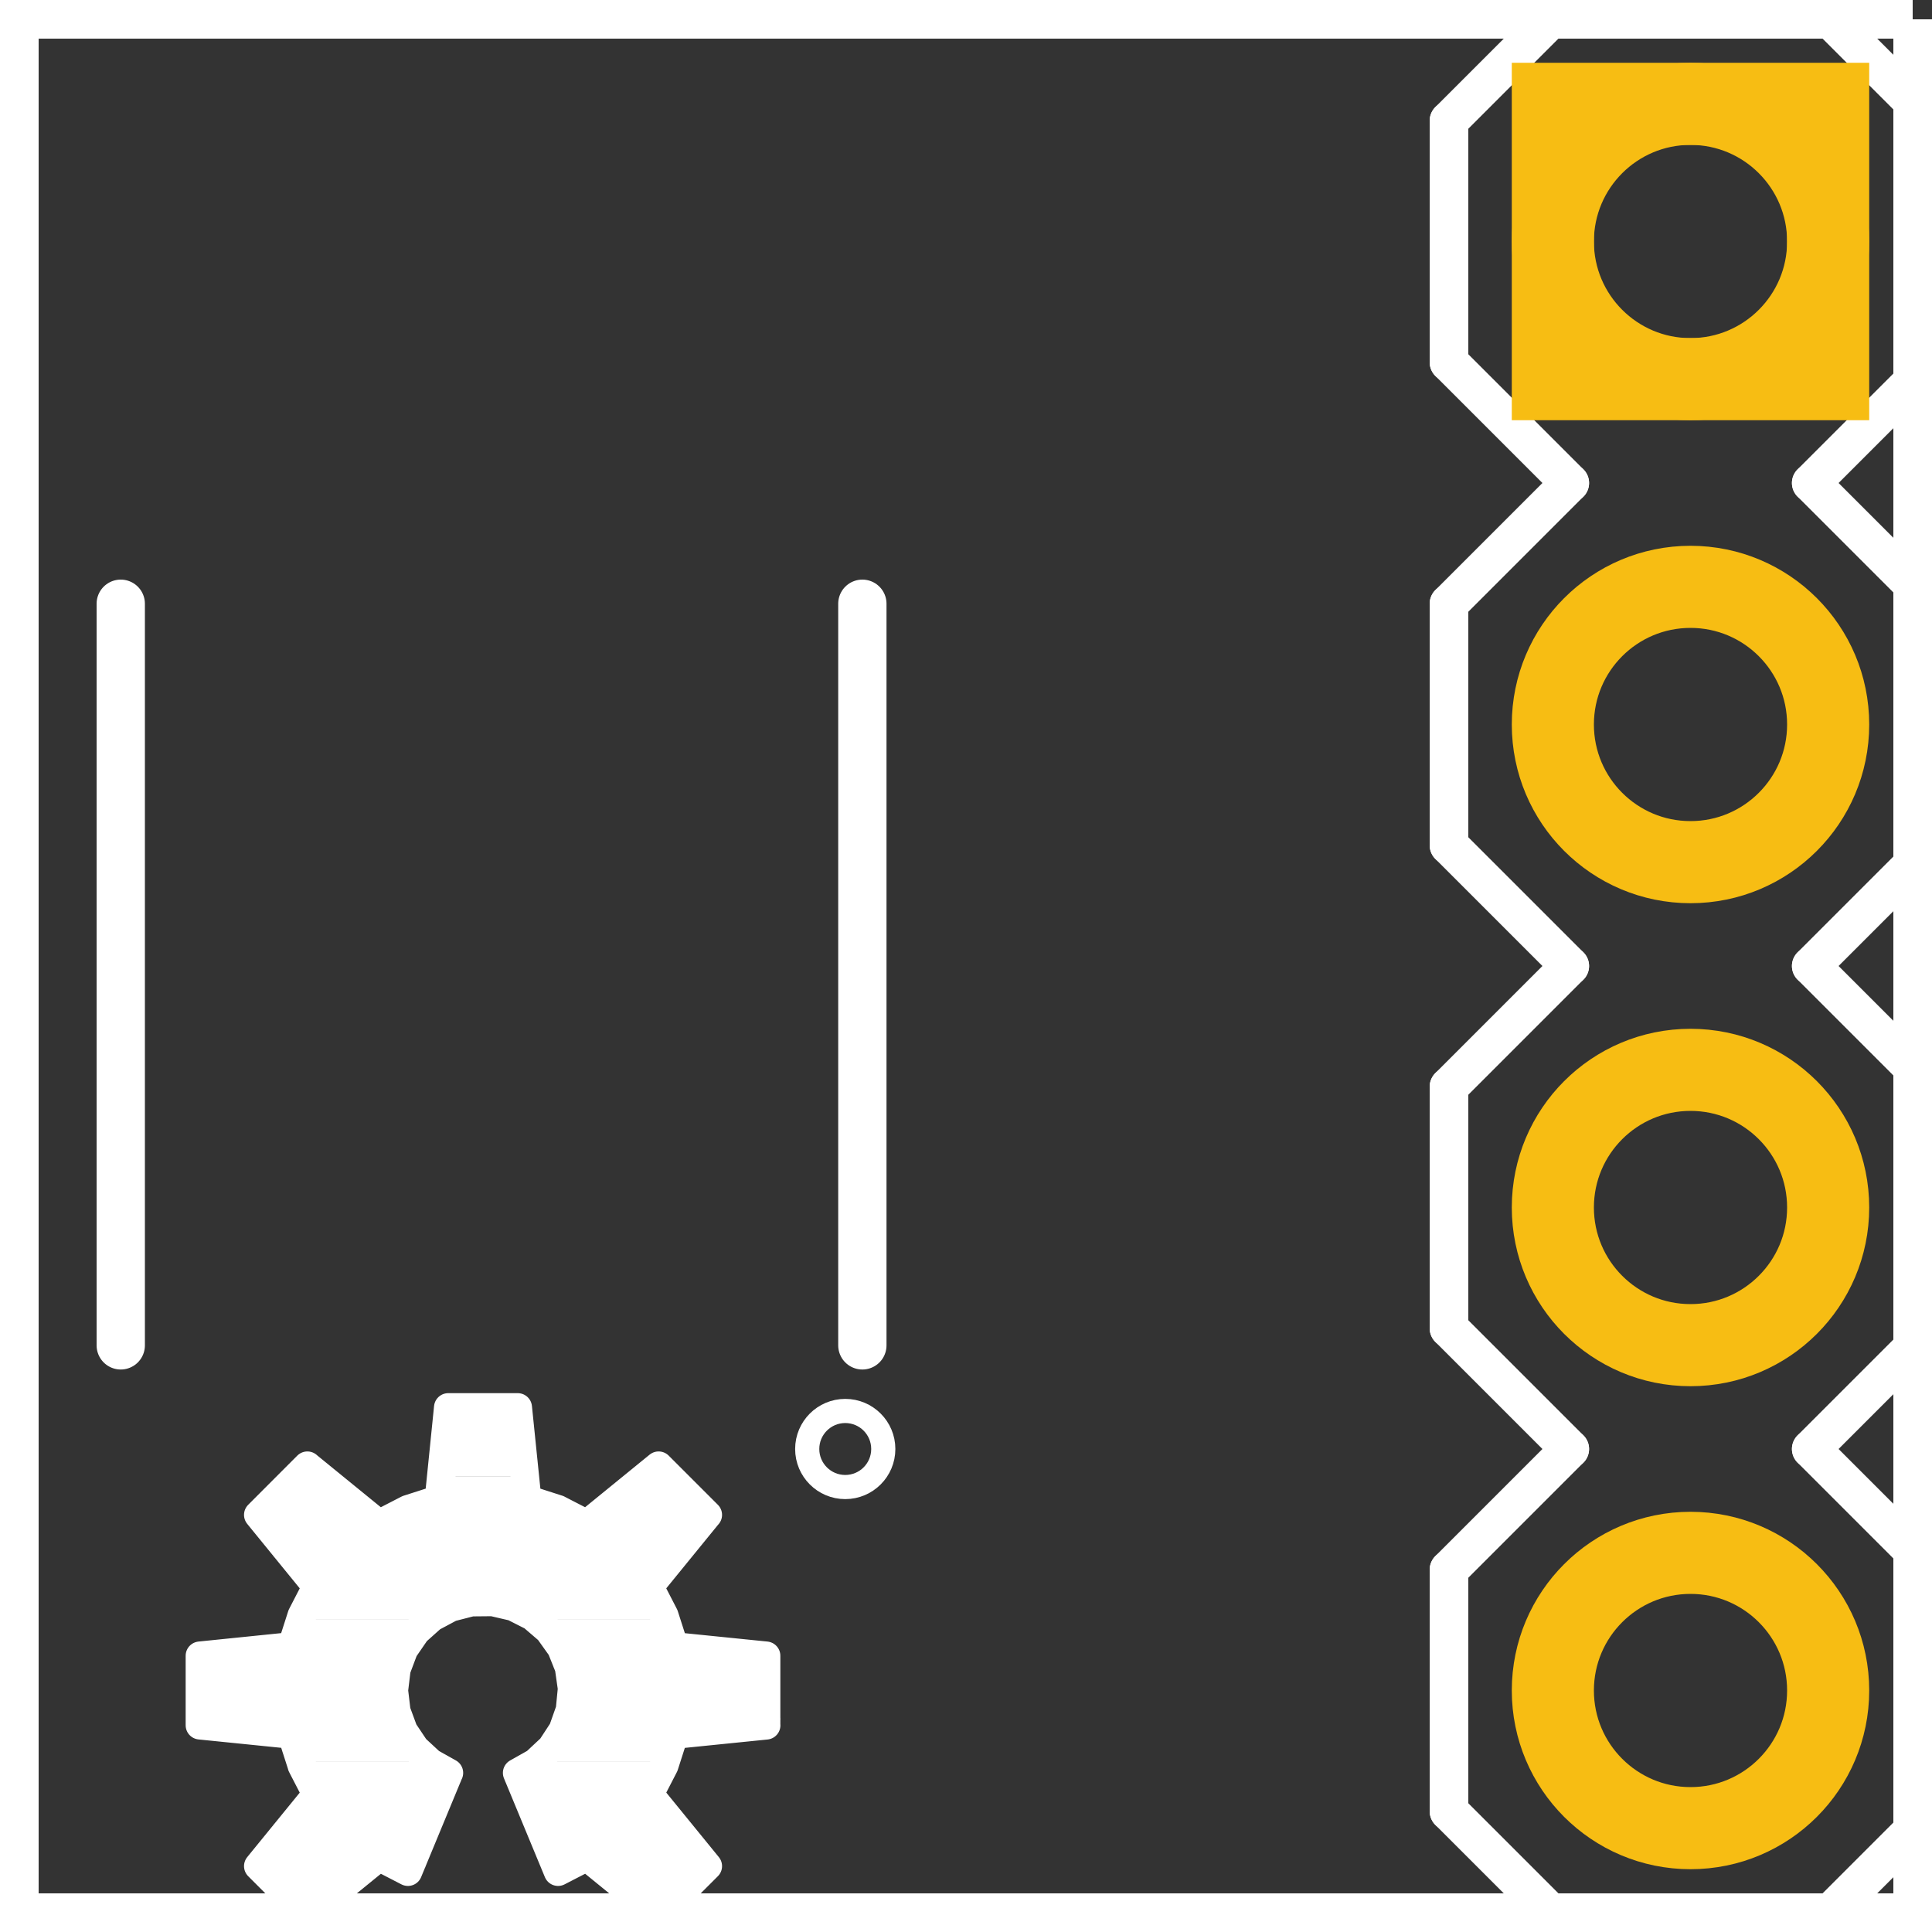 <?xml version='1.0' encoding='utf-8'?>
<!DOCTYPE svg>
<!-- Generator: Adobe Illustrator 17.0.0, SVG Export Plug-In . SVG Version: 6.00 Build 0)  -->
<svg xmlns="http://www.w3.org/2000/svg" width="0.4in" x="0px" version="1.1" y="0px" gorn="0"  height="0.4in" viewBox="0 0 28.8 28.8" xmlns:xml="http://www.w3.org/XML/1998/namespace" id="Layer_1" enable-background="new 0 0 28.8 28.8" xml:space="preserve">
    <rect x="0" y="0" width="28.8" height="28.8" fill="#333333" stroke="none"/>
    <desc >
        <referenceFile >Tilt-A-Whirl_RPI-1031_BOB-v11_pcb.svg</referenceFile>
    </desc>
    <desc >Fritzing footprint generated by brd2svg</desc>
    <g gorn="0.2"  id="silkscreen">
        <path fill="none"  stroke="#FFFFFF" stroke-width="0.576" d="M28.512,0.288H0.288v28.224h28.224L28.512,0.288"/>
        <g >
            <title >element:JP1</title>
            <g >
                <title >package:1X04</title>
                <line fill="none"  stroke="#FFFFFF" stroke-linecap="round" y1="23.4" stroke-width="0.576" x1="28.8" y2="27" x2="28.8"/>
                <line fill="none"  stroke="#FFFFFF" stroke-linecap="round" y1="27" stroke-width="0.576" x1="28.8" y2="28.8" x2="27"/>
                <line fill="none"  stroke="#FFFFFF" stroke-linecap="round" y1="28.8" stroke-width="0.576" x1="23.4" y2="27" x2="21.6"/>
                <line fill="none"  stroke="#FFFFFF" stroke-linecap="round" y1="14.4" stroke-width="0.576" x1="27" y2="16.2" x2="28.8"/>
                <line fill="none"  stroke="#FFFFFF" stroke-linecap="round" y1="16.2" stroke-width="0.576" x1="28.8" y2="19.8" x2="28.8"/>
                <line fill="none"  stroke="#FFFFFF" stroke-linecap="round" y1="19.8" stroke-width="0.576" x1="28.8" y2="21.6" x2="27"/>
                <line fill="none"  stroke="#FFFFFF" stroke-linecap="round" y1="21.6" stroke-width="0.576" x1="23.4" y2="19.8" x2="21.6"/>
                <line fill="none"  stroke="#FFFFFF" stroke-linecap="round" y1="19.8" stroke-width="0.576" x1="21.6" y2="16.2" x2="21.6"/>
                <line fill="none"  stroke="#FFFFFF" stroke-linecap="round" y1="16.2" stroke-width="0.576" x1="21.6" y2="14.4" x2="23.4"/>
                <line fill="none"  stroke="#FFFFFF" stroke-linecap="round" y1="23.4" stroke-width="0.576" x1="28.8" y2="21.6" x2="27"/>
                <line fill="none"  stroke="#FFFFFF" stroke-linecap="round" y1="21.6" stroke-width="0.576" x1="23.4" y2="23.4" x2="21.6"/>
                <line fill="none"  stroke="#FFFFFF" stroke-linecap="round" y1="27" stroke-width="0.576" x1="21.6" y2="23.4" x2="21.6"/>
                <line fill="none"  stroke="#FFFFFF" stroke-linecap="round" y1="1.8" stroke-width="0.576" x1="28.8" y2="5.4" x2="28.8"/>
                <line fill="none"  stroke="#FFFFFF" stroke-linecap="round" y1="5.4" stroke-width="0.576" x1="28.8" y2="7.2" x2="27"/>
                <line fill="none"  stroke="#FFFFFF" stroke-linecap="round" y1="7.2" stroke-width="0.576" x1="23.4" y2="5.4" x2="21.6"/>
                <line fill="none"  stroke="#FFFFFF" stroke-linecap="round" y1="7.2" stroke-width="0.576" x1="27" y2="9" x2="28.8"/>
                <line fill="none"  stroke="#FFFFFF" stroke-linecap="round" y1="9" stroke-width="0.576" x1="28.8" y2="12.6" x2="28.8"/>
                <line fill="none"  stroke="#FFFFFF" stroke-linecap="round" y1="12.6" stroke-width="0.576" x1="28.8" y2="14.4" x2="27"/>
                <line fill="none"  stroke="#FFFFFF" stroke-linecap="round" y1="14.4" stroke-width="0.576" x1="23.4" y2="12.6" x2="21.6"/>
                <line fill="none"  stroke="#FFFFFF" stroke-linecap="round" y1="12.6" stroke-width="0.576" x1="21.6" y2="9" x2="21.6"/>
                <line fill="none"  stroke="#FFFFFF" stroke-linecap="round" y1="9" stroke-width="0.576" x1="21.6" y2="7.2" x2="23.4"/>
                <line fill="none"  stroke="#FFFFFF" stroke-linecap="round" y1="0" stroke-width="0.576" x1="27" y2="0" x2="23.4"/>
                <line fill="none"  stroke="#FFFFFF" stroke-linecap="round" y1="1.8" stroke-width="0.576" x1="28.8" y2="0" x2="27"/>
                <line fill="none"  stroke="#FFFFFF" stroke-linecap="round" y1="0" stroke-width="0.576" x1="23.4" y2="1.8" x2="21.6"/>
                <line fill="none"  stroke="#FFFFFF" stroke-linecap="round" y1="5.4" stroke-width="0.576" x1="21.6" y2="1.8" x2="21.6"/>
                <line fill="none"  stroke="#FFFFFF" stroke-linecap="round" y1="28.8" stroke-width="0.576" x1="27" y2="28.8" x2="23.4"/>
            </g>
        </g>
        <g >
            <title >element:U$1</title>
            <g >
                <title >package:OSHW-LOGO-S</title>
                <g >
                    <title >polygon</title>
                    <path fill="none"  stroke="#FFFFFF" stroke-linecap="round" stroke-width="0.425" d="M8.319,27.901l0.43-0.222 M8.749,27.679l1.069,0.871 M9.818,28.551l0.733-0.733 M10.551,27.818L9.68,26.749 M9.679,26.749l0.222-0.43 M9.901,26.319l0.148-0.461 M10.049,25.858l1.372-0.139 M11.42,25.718v-1.036 M11.42,24.682l-1.372-0.139 M10.049,24.542l-0.148-0.461 M9.901,24.081l-0.222-0.43 M9.679,23.651l0.871-1.069 M10.551,22.582l-0.733-0.733 M9.818,21.849L8.749,22.72 M8.749,22.721l-0.431-0.222 M8.319,22.499l-0.461-0.148 M7.858,22.351l-0.14-1.371 M7.718,20.98H6.682 M6.682,20.98l-0.139,1.372 M6.542,22.351l-0.461,0.148 M6.081,22.499L5.65,22.721 M5.651,22.721L4.582,21.85 M4.582,21.849L3.85,22.582 M3.85,22.582l0.871,1.069 M4.721,23.651l-0.222,0.43 M4.499,24.081l-0.148,0.461 M4.352,24.542l-1.372,0.14 M2.98,24.682v1.036 M2.98,25.718l1.372,0.139 M4.352,25.858L4.5,26.319 M4.499,26.319l0.222,0.43 M4.721,26.749L3.85,27.818 M3.85,27.818l0.733,0.733 M4.582,28.551l1.069-0.871 M5.651,27.679l0.43,0.222 M6.081,27.901l0.61-1.473 M6.692,26.428l-0.273-0.153 M6.419,26.275L6.19,26.063 M6.19,26.063l-0.174-0.26 M6.016,25.803L5.908,25.51 M5.908,25.51L5.871,25.2 M5.871,25.2l0.038-0.316 M5.909,24.884l0.112-0.298 M6.021,24.587l0.18-0.262 M6.201,24.324l0.237-0.212 M6.438,24.112l0.281-0.15 M6.718,23.962l0.308-0.079 M7.026,23.883l0.318-0.003 M7.345,23.88l0.31,0.072 M7.654,23.952l0.284,0.144 M7.938,24.096l0.241,0.207 M8.179,24.303l0.185,0.259 M8.365,24.561l0.118,0.295 M8.483,24.856l0.045,0.315 M8.528,25.171l-0.031,0.317 M8.497,25.488l-0.106,0.3 M8.392,25.788l-0.174,0.266 M8.218,26.054l-0.232,0.217 M7.986,26.272l-0.277,0.156 M7.709,26.428l0.61,1.473 M4.208,28.176h0.833 M9.359,28.176h0.833 M3.904,27.751h1.659 M5.791,27.751h0.353 M8.257,27.751H8.61 M8.837,27.751h1.659 M4.25,27.326h2.069 M8.081,27.326h2.069 M4.597,26.901h1.898 M7.905,26.901h1.898 M4.58,26.476h2.092 M7.728,26.476H9.82 M4.413,26.05h1.768 M8.22,26.05h1.767 M2.98,25.625h2.97 M8.449,25.625h2.972 M2.98,25.2h2.891 M8.525,25.2h2.895 M2.98,24.775h2.97 M8.45,24.775h2.97 M4.413,24.35h1.77 M8.213,24.35h1.774 M4.58,23.924h2.285 M7.537,23.924H9.82 M4.597,23.499h5.206 M4.25,23.074h5.899 M3.904,22.649h1.659 M5.791,22.649H8.61 M8.837,22.649h1.659 M4.208,22.224h0.833 M6.555,22.224h1.289 M9.359,22.224h0.833 M6.599,21.798h1.203 M6.642,21.373h1.116"/>
                </g>
            </g>
        </g>
        <g >
            <title >element:U1</title>
            <g >
                <title >package:RPI-1031</title>
                <line fill="none"  stroke="#FFFFFF" stroke-linecap="round" y1="20.055" stroke-width="0.72" x1="1.8" y2="9" x2="1.8"/>
                <line fill="none"  stroke="#FFFFFF" stroke-linecap="round" y1="20.055" stroke-width="0.72" x1="12.855" y2="9" x2="12.855"/>
                <circle fill="none" cx="12.6"  cy="21.6" stroke="#FFFFFF" r="0.567" stroke-width="0.36"/>
            </g>
        </g>
    </g>
    <g gorn="0.3"  id="copper1">
        <g id="copper0">
            <g  id="connector9pad" >
            <circle fill="none" cx="25.2" gorn="0.3.12" cy="3.6" stroke="#F7BD13" r="2.052" stroke-width="1.224"/>
            <rect width="4.104" x="23.148" y="1.548" fill="none" gorn="0.3.16"  height="4.104" stroke="#F7BD13" stroke-width="1.224"/>
            </g>
        <circle fill="none" cx="25.2" gorn="0.3.13"  cy="10.8" stroke="#F7BD13" id="connector8pad" r="2.052" stroke-width="1.224"/>
        <circle fill="none" cx="25.2" gorn="0.3.14"  cy="18" stroke="#F7BD13" id="connector6pad" r="2.052" stroke-width="1.224"/>
        <circle fill="none" cx="25.2" gorn="0.3.15"  cy="25.2" stroke="#F7BD13" id="connector7pad" r="2.052" stroke-width="1.224"/>

        </g>
    </g>
</svg>
